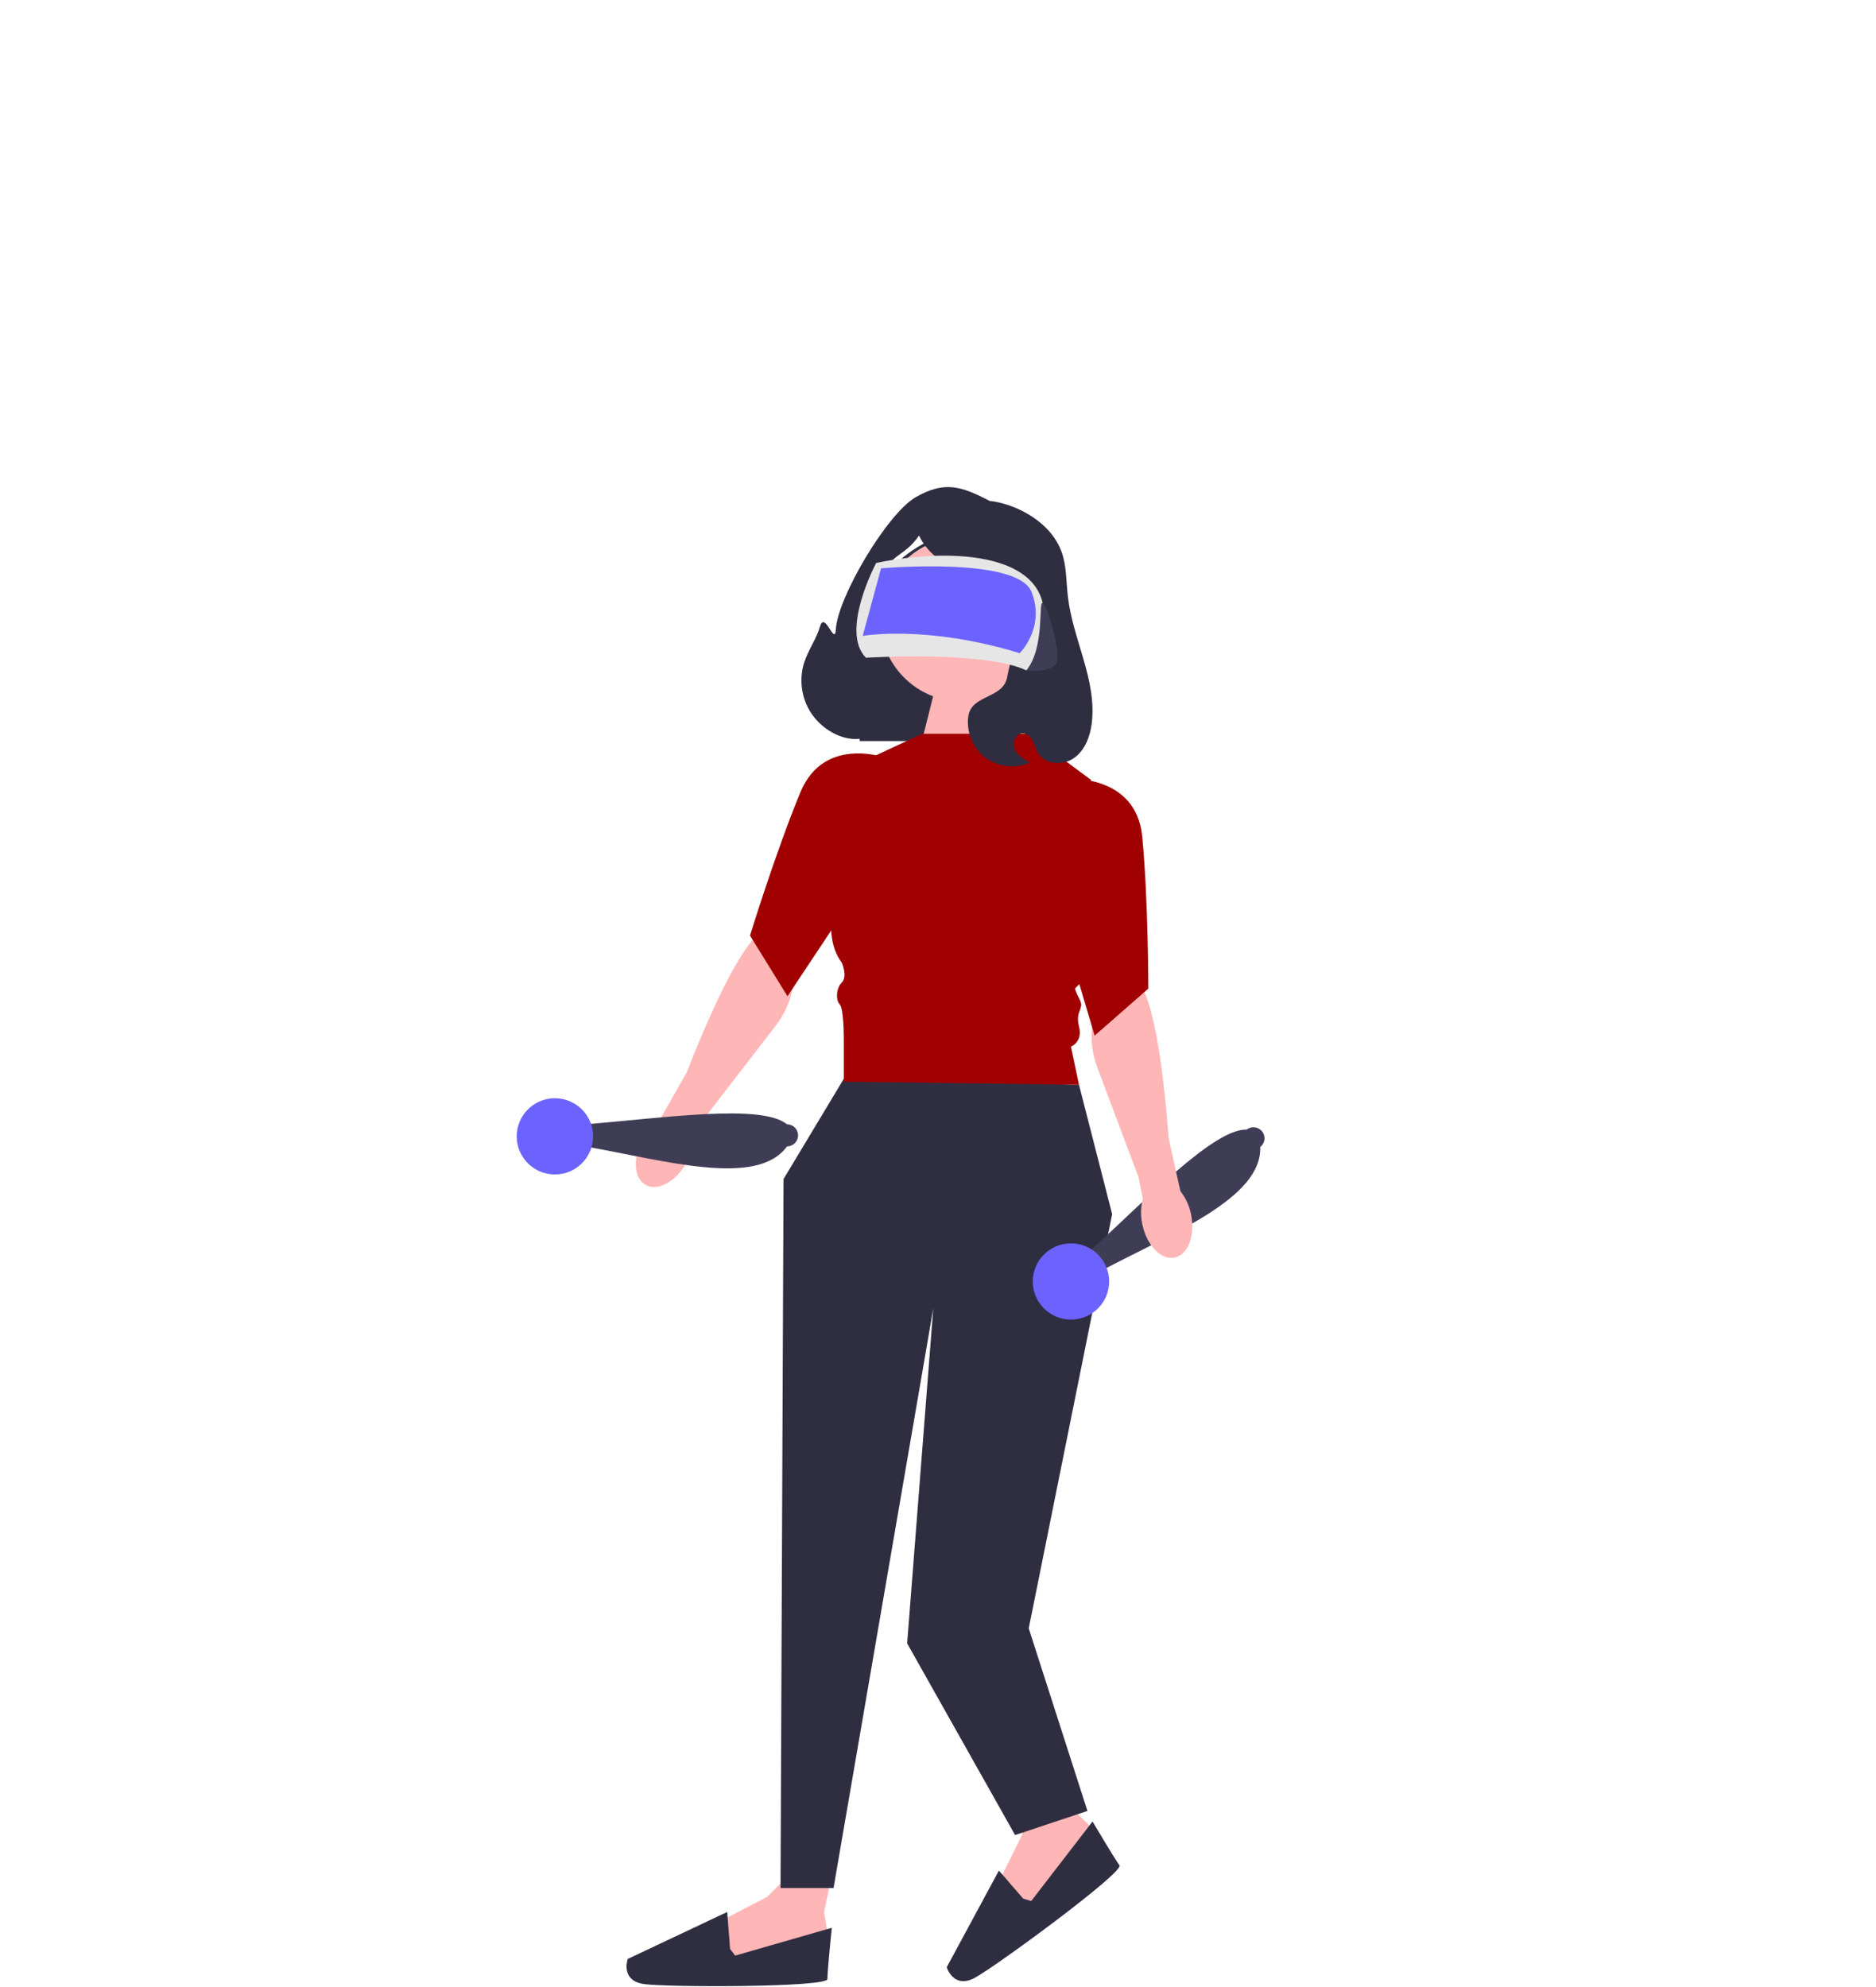 <svg width="236" height="250" viewBox="0 0 236 250" fill="none" xmlns="http://www.w3.org/2000/svg">
<g id="undraw_game_world_re_e44j 3">
<g id="Group">
<path id="Vector" d="M100.922 234.225L96.49 238.649L90.368 241.809L91.002 247.286L102.611 246.022L104.088 243.072L103.666 240.545L104.511 236.542L100.922 234.225Z" fill="#FFB6B6"/>
<path id="Vector_2" d="M91.846 245.179L91.483 240.532L78.97 246.443C78.97 246.443 78.001 249.182 81.019 249.603C84.036 250.024 104.089 250.024 104.089 248.971C104.089 247.918 104.637 242.525 104.637 242.525L92.479 246.022L91.846 245.179Z" fill="#2F2E41"/>
</g>
<g id="Group_2">
<path id="Vector_3" d="M129.519 224.661L128.576 230.846L125.523 237.012L129.287 241.048L137.886 233.162L137.324 229.913L135.482 228.127L133.785 224.404L129.519 224.661Z" fill="#FFB6B6"/>
<path id="Vector_4" d="M128.715 238.852L125.663 235.324L119.096 247.487C119.096 247.487 119.942 250.266 122.623 248.82C125.303 247.374 141.453 235.512 140.827 234.663C140.202 233.815 137.44 229.148 137.44 229.148L129.726 239.156L128.715 238.852Z" fill="#2F2E41"/>
</g>
<path id="Vector_5" d="M128.161 93.228H108.144V81.692C108.144 73.403 114.887 66.674 123.193 66.674H128.161L128.161 93.228Z" fill="#2F2E41"/>
<path id="Vector_6" d="M116.015 93.068L117.784 86.003L128.909 84.741C128.909 84.741 128.656 92.311 129.415 93.573L116.015 93.068Z" fill="#FFB6B6"/>
<path id="Vector_7" d="M121.071 88.274C126.796 88.274 131.438 83.642 131.438 77.928C131.438 72.215 126.796 67.583 121.071 67.583C115.346 67.583 110.705 72.215 110.705 77.928C110.705 83.642 115.346 88.274 121.071 88.274Z" fill="#FFB6B6"/>
<path id="Vector_8" d="M106.154 135.711L98.569 148.327L98.19 237.524H104.858L117.405 164.602L114.118 206.74L127.697 230.854L136.799 227.826L129.415 204.848L139.908 152.743L135.736 136.468L106.154 135.711Z" fill="#2F2E41"/>
<path id="Vector_9" d="M129.415 92.311H116.015L108.43 95.844L105.901 110.226C105.901 110.226 102.867 117.11 105.901 121.112C105.901 121.112 106.66 122.842 105.901 123.599C105.143 124.356 105.143 125.87 105.648 126.375C106.154 126.879 106.154 130.648 106.154 130.648V136.084L135.736 136.468L134.724 131.674C134.724 131.674 136.241 131.113 135.736 129.123C135.23 127.132 136.448 126.961 135.839 125.785C135.23 124.609 135.23 124.356 135.23 124.356L137.253 122.338C137.253 122.338 138.77 115.525 136.241 111.488C133.713 107.45 137.253 98.115 137.253 98.115L129.415 92.311Z" fill="#A00000"/>
<g id="Group_3">
<path id="Vector_10" d="M138.495 159.882L136.786 157.693C144.267 150.833 152.699 141.997 156.828 142.105C157.434 141.634 158.308 141.742 158.78 142.347C159.252 142.951 159.144 143.823 158.538 144.295C158.766 150.731 147.526 155.108 138.495 159.882Z" fill="#3F3D56"/>
<path id="Vector_11" d="M134.727 166.008C137.38 166.008 139.531 163.861 139.531 161.214C139.531 158.566 137.38 156.419 134.727 156.419C132.074 156.419 129.923 158.566 129.923 161.214C129.923 163.861 132.074 166.008 134.727 166.008Z" fill="#6C63FF"/>
</g>
<path id="Vector_12" d="M101.189 83.28C101.698 81.736 102.703 80.383 103.153 78.82C103.75 76.745 105.021 81.349 105.145 79.193C105.38 75.096 111.646 64.556 115.224 62.532C118.801 60.507 120.855 61.118 124.5 63.019C124.5 63.019 126.269 63.131 128.471 64.216C130.674 65.302 132.656 67.04 133.513 69.337C134.192 71.158 134.116 73.157 134.343 75.087C134.975 80.463 137.995 85.576 137.347 90.95C137.145 92.626 136.506 94.36 135.132 95.347C133.759 96.333 131.539 96.225 130.635 94.798C130.327 94.311 130.196 93.733 129.932 93.221C129.667 92.708 129.19 92.231 128.612 92.247C127.745 92.271 127.303 93.432 127.645 94.228C127.987 95.025 128.791 95.505 129.546 95.933C127.748 96.74 125.518 96.489 123.946 95.302C122.374 94.115 121.525 92.041 121.814 90.095C122.222 87.353 126.225 87.92 126.697 85.188C127.04 83.199 128.246 79.871 127.917 77.879C127.589 75.888 126.012 78.299 127.673 77.149C125.845 78.028 121.935 72.012 120.022 71.338C118.108 70.664 116.486 69.205 115.616 67.376C113.586 70.312 111.801 69.515 111.074 73.007C110.347 76.5 111.019 84.434 114.012 86.384C112.814 87.2 111.859 88.366 111.297 89.7C110.979 90.456 110.772 91.283 110.244 91.911C109.235 93.109 107.371 93.182 105.886 92.678C104.044 92.053 102.469 90.681 101.601 88.943C100.732 87.206 100.581 85.125 101.189 83.28Z" fill="#2F2E41"/>
<path id="Vector_13" d="M110.223 70.822C110.223 70.822 105.626 79.414 108.935 82.749C108.935 82.749 123.876 81.804 129.111 84.342C129.111 84.342 132.639 82.287 131.171 75.873C129.703 69.458 118.901 69.022 110.223 70.822Z" fill="#E6E6E6"/>
<path id="Vector_14" d="M110.835 71.497L108.525 80.003C108.525 80.003 116.491 78.565 128.276 82.171C128.276 82.171 131.546 78.967 129.767 74.468C127.989 69.968 110.835 71.497 110.835 71.497Z" fill="#6C63FF"/>
<path id="Vector_15" d="M129.111 84.342C129.111 84.342 132.761 84.82 133.001 82.999C133.24 81.178 131.746 76.298 131.171 75.873C130.596 75.448 131.49 81.438 129.111 84.342Z" fill="#3F3D56"/>
<path id="Vector_16" d="M81.236 149.072C82.749 149.904 85.038 148.654 86.348 146.28C86.884 145.339 87.187 144.283 87.23 143.202L88.681 140.493L88.732 140.509L97.597 129.018C99.658 126.347 100.424 122.863 99.533 119.611C99.004 117.676 98.027 116.214 96.232 116.98C93.253 118.252 88.77 128.804 86.385 134.916L83.003 140.878C82.11 141.494 81.378 142.314 80.867 143.269C79.557 145.643 79.722 148.241 81.236 149.072Z" fill="#FFB6B6"/>
<path id="Vector_17" d="M112.014 95.511C112.014 95.511 103.777 92.197 100.678 99.694C97.58 107.191 94.349 117.697 94.349 117.697L99.067 125.33L107.083 113.268L112.014 95.511Z" fill="#A00000"/>
<g id="Group_4">
<path id="Vector_18" d="M73.598 144.22V141.444C83.724 140.623 95.818 138.825 99.008 141.444C99.776 141.444 100.399 142.065 100.399 142.832C100.399 143.598 99.776 144.22 99.008 144.22C95.223 149.436 83.662 145.994 73.598 144.22Z" fill="#3F3D56"/>
<path id="Vector_19" d="M69.805 147.752C72.459 147.752 74.609 145.606 74.609 142.958C74.609 140.31 72.459 138.164 69.805 138.164C67.152 138.164 65.002 140.31 65.002 142.958C65.002 145.606 67.152 147.752 69.805 147.752Z" fill="#6C63FF"/>
</g>
<path id="Vector_20" d="M147.772 158.204C146.081 158.556 144.261 156.692 143.706 154.038C143.47 152.982 143.491 151.884 143.767 150.837L143.176 147.822L143.123 147.823L138.026 134.243C136.84 131.085 137.133 127.531 138.94 124.682C140.015 122.987 141.379 121.875 142.869 123.134C145.343 125.222 146.528 136.622 147.011 143.163L148.491 149.853C149.164 150.703 149.623 151.701 149.83 152.764C150.385 155.417 149.464 157.852 147.772 158.204Z" fill="#FFB6B6"/>
<path id="Vector_21" d="M134.092 97.988C134.092 97.988 142.942 97.231 143.7 105.306C144.459 113.38 144.459 124.37 144.459 124.37L137.704 130.286L133.587 116.408L134.092 97.988Z" fill="#A00000"/>
</g>
</svg>
